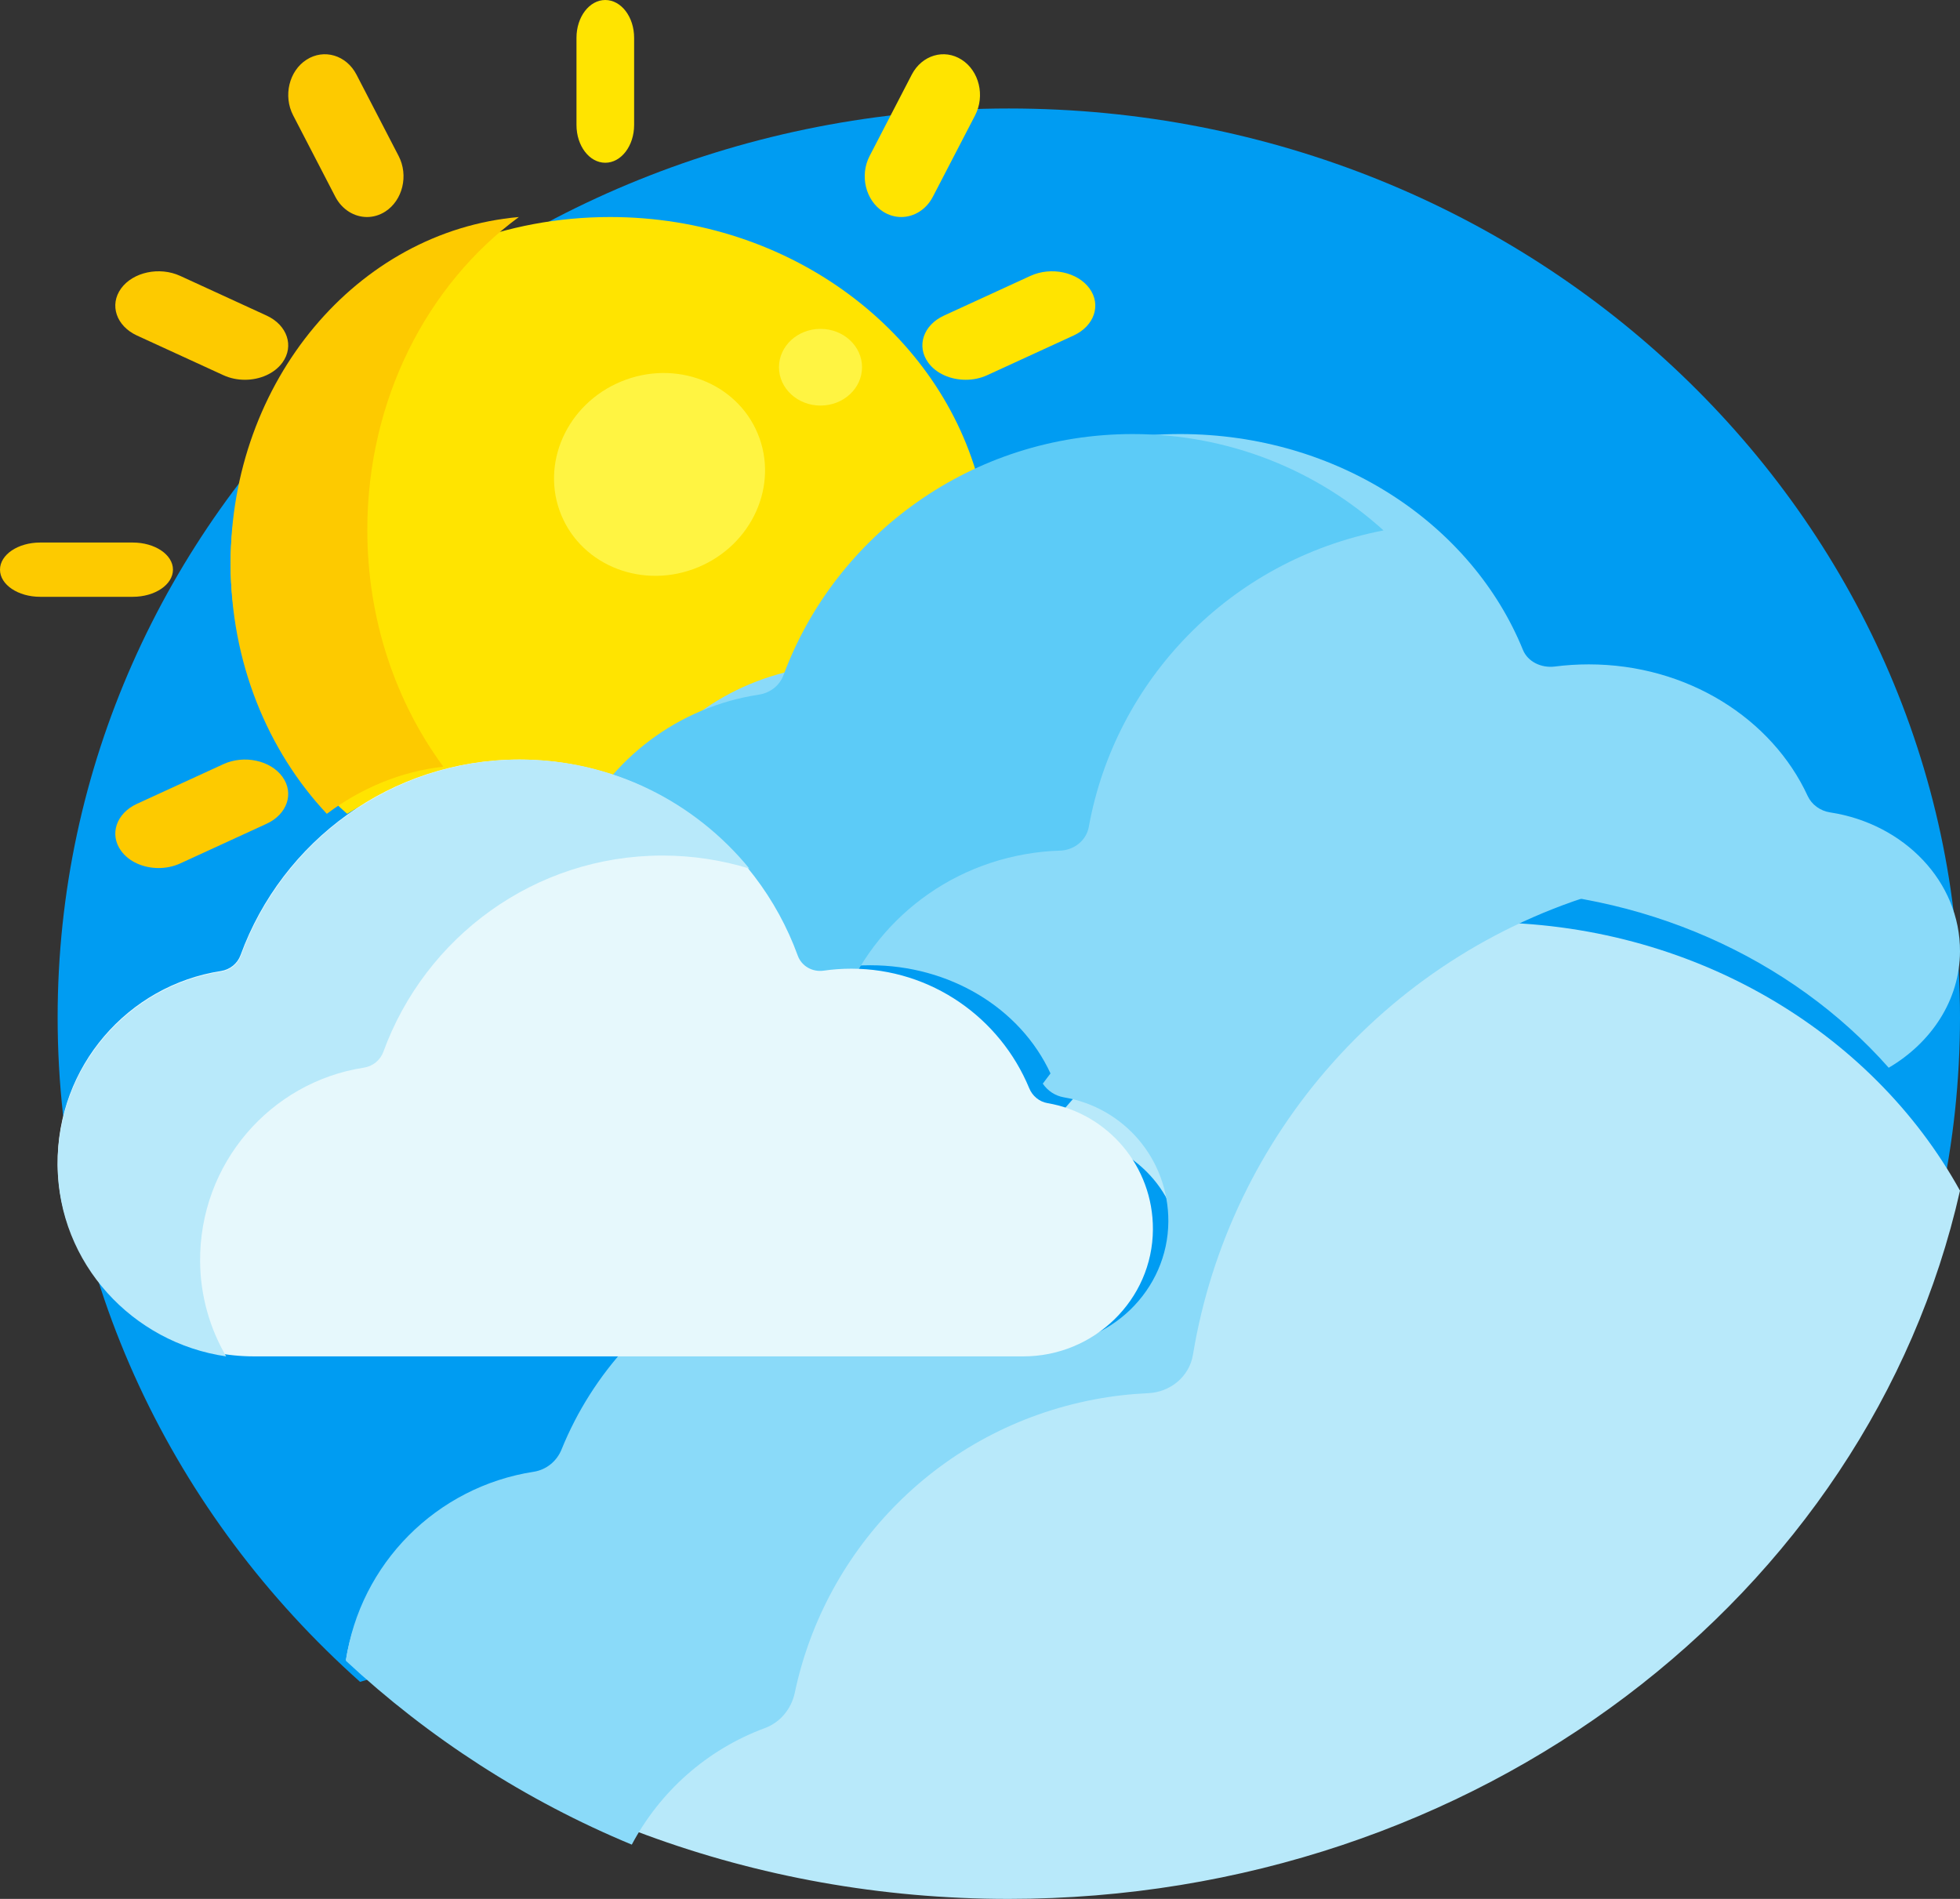 <svg width="32" height="31" viewBox="0 0 32 31" fill="none" xmlns="http://www.w3.org/2000/svg">
<rect x="0" y="0" width="32" height="31" fill="#333333" stroke="none"/>
<path d="M5.879 27.457L31.678 19.626C31.889 18.652 32 17.642 32 16.608C32 8.414 25.047 1.771 16.471 1.771C7.894 1.771 0.941 8.414 0.941 16.608C0.941 20.891 2.841 24.749 5.879 27.457Z" fill="#009CF2"/>
<path d="M5.668 13.286C6.481 12.782 7.453 12.493 8.475 12.493C9.115 12.493 9.739 12.603 10.33 12.819L10.427 12.854L10.473 12.769C11.023 11.765 12.072 11.064 13.28 10.895C13.503 10.864 13.689 10.727 13.765 10.537C14.199 9.456 14.996 8.558 16 7.938C15.37 5.421 12.906 3.543 9.961 3.543C6.539 3.543 3.765 6.078 3.765 9.205C3.765 10.809 4.496 12.256 5.668 13.286Z" fill="#FFE400"/>
<path d="M5.997 8.65C5.997 6.517 6.98 4.64 8.471 3.543C5.837 3.774 3.765 6.217 3.765 9.197C3.765 10.804 4.368 12.254 5.336 13.286C5.895 12.865 6.547 12.594 7.238 12.516C6.462 11.462 5.997 10.117 5.997 8.65Z" fill="#FDCA00"/>
<path d="M13.186 15.49C13.269 15.694 13.508 15.819 13.754 15.787C13.904 15.768 14.057 15.758 14.209 15.758C15.5 15.758 16.656 16.452 17.152 17.526C17.16 17.545 17.17 17.562 17.18 17.579L17.265 17.714L17.368 17.59C18.993 15.644 21.472 14.528 24.169 14.528C26.808 14.528 29.249 15.635 30.836 17.431C31.53 17.024 31.996 16.329 32 15.534C32.005 14.394 31.088 13.448 29.882 13.263C29.715 13.238 29.578 13.134 29.513 12.994C28.931 11.733 27.55 10.846 25.939 10.846C25.751 10.846 25.567 10.858 25.387 10.881C25.162 10.91 24.942 10.801 24.864 10.609C24.029 8.554 21.839 7.086 19.267 7.086C16.697 7.086 14.507 8.55 13.671 10.602C13.608 10.755 13.457 10.863 13.277 10.887C11.976 11.067 10.888 11.83 10.353 12.87C11.642 13.334 12.693 14.274 13.186 15.49Z" fill="#8ADAF9"/>
<path d="M12.877 16.823C13.029 16.802 13.185 16.791 13.34 16.791C13.431 16.791 13.521 16.794 13.61 16.802C13.988 15.371 15.176 14.216 16.745 13.944C16.933 13.911 17.12 13.892 17.305 13.887C17.537 13.879 17.737 13.721 17.777 13.496C18.206 11.121 20.066 9.147 22.588 8.659C21.509 7.682 20.072 7.086 18.493 7.086C15.875 7.086 13.644 8.724 12.792 11.021C12.728 11.193 12.574 11.312 12.391 11.34C11.065 11.541 9.957 12.395 9.412 13.559C10.725 14.078 11.795 15.129 12.298 16.49C12.383 16.719 12.626 16.858 12.877 16.823Z" fill="#5CCBF7"/>
<path d="M32 19.438C30.564 16.839 27.621 15.057 24.222 15.057C21.33 15.057 18.77 16.348 17.186 18.332C17.268 18.442 17.392 18.517 17.535 18.54C18.542 18.696 19.269 19.489 19.265 20.424C19.259 21.469 18.305 22.319 17.138 22.319H10.302C9.845 22.775 9.475 23.306 9.218 23.89C9.139 24.069 8.966 24.198 8.756 24.228C7.149 24.455 5.882 25.624 5.647 27.099C8.481 29.519 12.284 31 16.466 31C24.121 31 30.509 26.038 32 19.438Z" fill="#B8E9FA"/>
<path d="M9.882 2.657C9.622 2.657 9.412 2.381 9.412 2.04V0.617C9.412 0.276 9.622 0 9.882 0C10.142 0 10.353 0.276 10.353 0.617V2.04C10.353 2.381 10.142 2.657 9.882 2.657Z" fill="#FFE400"/>
<path d="M5.992 3.543C5.786 3.543 5.585 3.424 5.474 3.211L4.786 1.883C4.621 1.565 4.719 1.158 5.004 0.975C5.29 0.791 5.655 0.9 5.82 1.218L6.508 2.546C6.673 2.864 6.575 3.27 6.29 3.454C6.196 3.514 6.093 3.543 5.992 3.543Z" fill="#FDCA00"/>
<path d="M3.999 6.2C3.879 6.2 3.758 6.176 3.647 6.125L2.235 5.477C1.898 5.321 1.782 4.978 1.977 4.709C2.172 4.441 2.604 4.349 2.942 4.504L4.353 5.152C4.69 5.307 4.806 5.65 4.611 5.919C4.48 6.099 4.243 6.2 3.999 6.2Z" fill="#FDCA00"/>
<path d="M2.168 9.743H0.656C0.294 9.743 0 9.545 0 9.3C0 9.055 0.293 8.857 0.656 8.857H2.168C2.53 8.857 2.824 9.055 2.824 9.3C2.823 9.545 2.53 9.743 2.168 9.743Z" fill="#FDCA00"/>
<path d="M2.589 14.171C2.345 14.171 2.108 14.071 1.977 13.89C1.782 13.622 1.898 13.278 2.235 13.123L3.647 12.475C3.984 12.32 4.416 12.412 4.611 12.681C4.806 12.95 4.69 13.293 4.353 13.448L2.942 14.096C2.83 14.147 2.709 14.171 2.589 14.171Z" fill="#FDCA00"/>
<path d="M15.766 6.2C15.522 6.2 15.284 6.099 15.154 5.919C14.959 5.65 15.074 5.307 15.412 5.152L16.823 4.504C17.161 4.349 17.593 4.441 17.788 4.709C17.983 4.978 17.867 5.321 17.529 5.477L16.118 6.125C16.007 6.176 15.886 6.2 15.766 6.2Z" fill="#FFE400"/>
<path d="M14.714 3.543C14.613 3.543 14.51 3.514 14.416 3.454C14.131 3.27 14.033 2.864 14.198 2.546L14.886 1.218C15.051 0.9 15.416 0.791 15.701 0.975C15.987 1.158 16.085 1.565 15.92 1.883L15.231 3.211C15.121 3.424 14.92 3.543 14.714 3.543Z" fill="#FFE400"/>
<path d="M12.486 28.212C12.739 28.119 12.92 27.898 12.976 27.635C13.472 25.273 15.344 23.324 17.869 22.846C18.163 22.79 18.456 22.757 18.746 22.744C19.108 22.727 19.418 22.473 19.477 22.116C20.067 18.535 22.7 15.499 26.353 14.508C25.594 14.289 24.793 14.171 23.963 14.171C21.112 14.171 18.587 15.558 17.025 17.691C17.106 17.809 17.228 17.89 17.369 17.914C18.362 18.082 19.079 18.934 19.075 19.94C19.07 21.062 18.129 21.976 16.978 21.976H10.238C9.786 22.466 9.422 23.036 9.168 23.663C9.09 23.856 8.919 23.995 8.713 24.027C7.128 24.272 5.878 25.527 5.647 27.113C7.001 28.372 8.579 29.394 10.315 30.114C10.771 29.255 11.533 28.565 12.486 28.212Z" fill="#8ADAF9"/>
<path d="M3.608 15.852C3.753 15.829 3.876 15.732 3.927 15.593C4.607 13.729 6.387 12.4 8.475 12.4C10.565 12.4 12.345 13.733 13.024 15.599C13.087 15.774 13.266 15.873 13.449 15.846C13.595 15.825 13.745 15.814 13.898 15.814C15.207 15.814 16.329 16.619 16.803 17.764C16.855 17.892 16.967 17.986 17.103 18.009C18.082 18.176 18.828 19.036 18.823 20.07C18.818 21.224 17.857 22.143 16.71 22.143H4.145C2.409 22.143 0.957 20.753 0.941 19.007C0.927 17.411 2.089 16.085 3.608 15.852Z" fill="#E6F8FC"/>
<path d="M3.267 20.597C3.253 18.995 4.417 17.665 5.939 17.43C6.085 17.408 6.208 17.31 6.259 17.171C6.94 15.301 8.724 13.967 10.816 13.967C11.31 13.967 11.786 14.042 12.235 14.18C11.345 13.093 9.999 12.4 8.491 12.4C6.398 12.4 4.615 13.734 3.933 15.604C3.882 15.743 3.759 15.841 3.613 15.863C2.091 16.098 0.927 17.428 0.941 19.03C0.955 20.625 2.163 21.923 3.692 22.143C3.427 21.687 3.272 21.161 3.267 20.597Z" fill="#B8E9FA"/>
<ellipse cx="10.768" cy="7.745" rx="1.736" ry="1.641" transform="rotate(-22.514 10.768 7.745)" fill="#FFF442"/>
<ellipse cx="13.396" cy="5.995" rx="0.678" ry="0.626" fill="#FFF442"/>
</svg>
